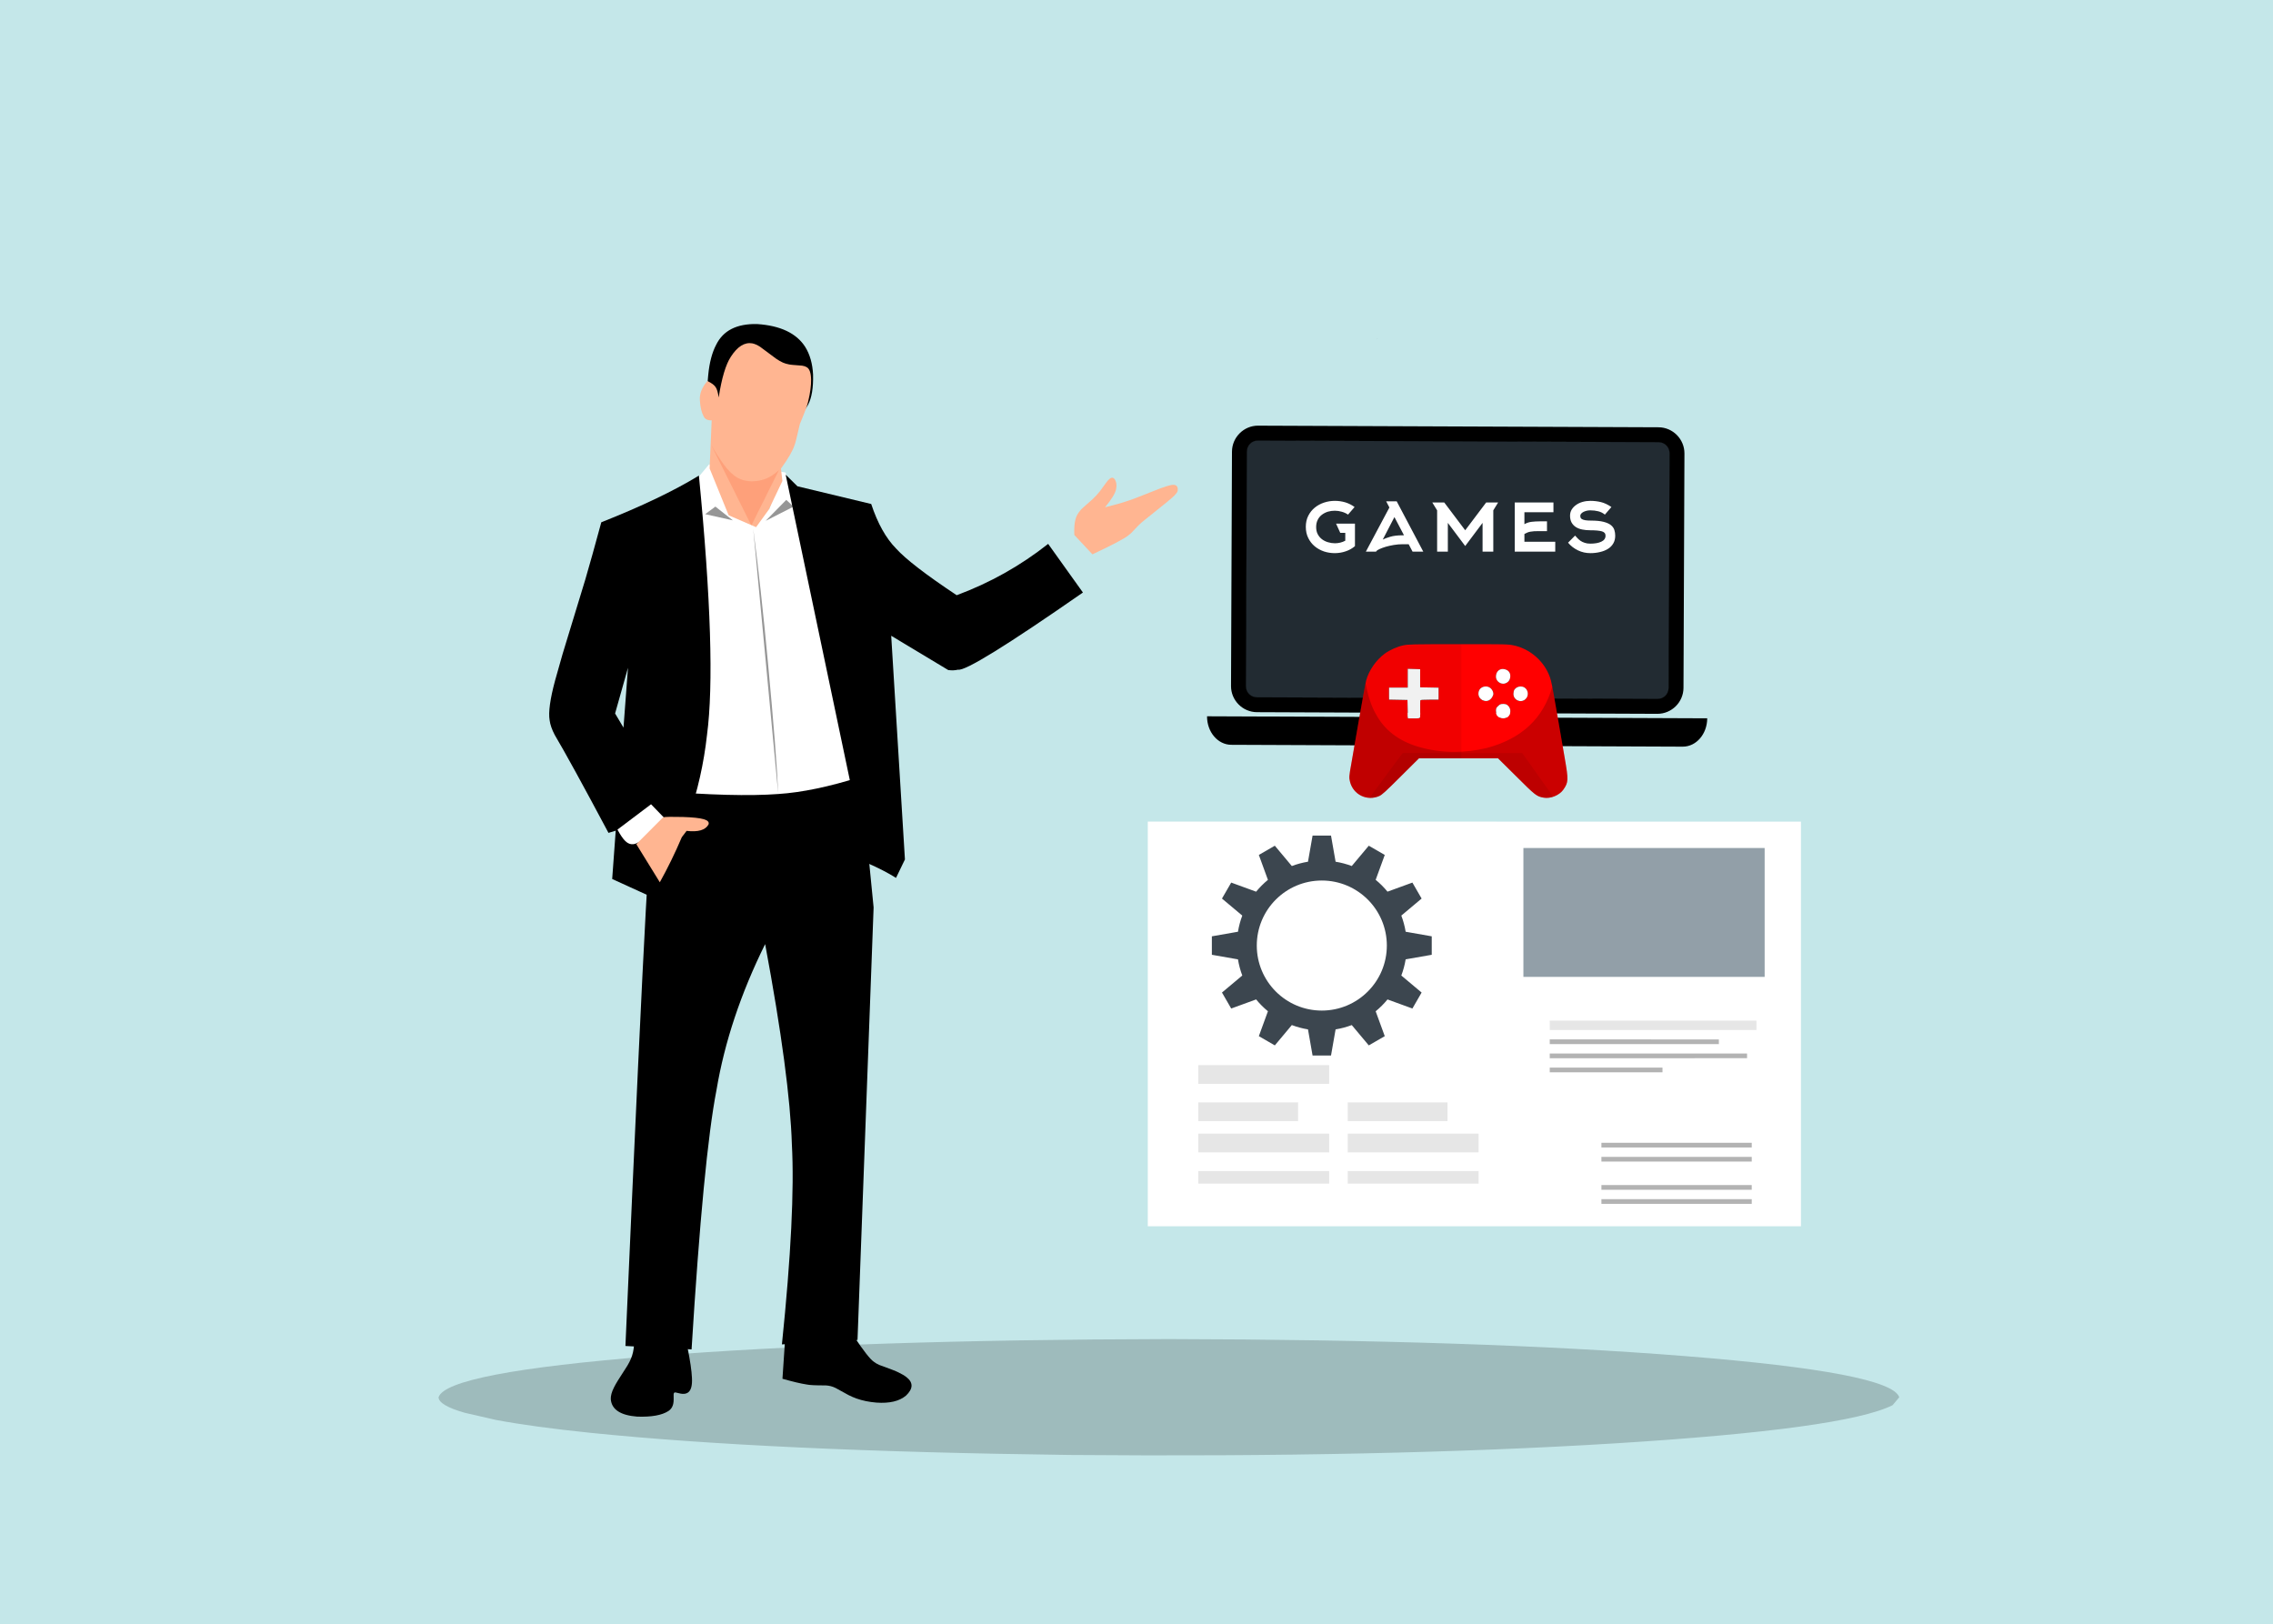 <?xml version='1.0' encoding='utf-8'?>
<svg xmlns="http://www.w3.org/2000/svg" version="1.1" width="1720px" height="1229px" viewBox="-320 450 1720 1229"><rect x="-320" y="450" width="1720" height="1229" fill="#333333" stroke="none"/> <g id="layer1"> <g style="fill:rgb(196,231,233); fill-opacity:1.0; stroke-linejoin: miter"> <path d="M-339.562,436.845C-339.82,436.845,-340.068,436.948,-340.25,437.13C-340.433,437.313,-340.535,437.56,-340.535,437.819L-340.534,1694.187C-340.534,1694.725,-340.099,1695.16,-339.561,1695.16L1419.564,1695.161C1419.823,1695.161,1420.07,1695.059,1420.253,1694.876C1420.435,1694.694,1420.538,1694.446,1420.538,1694.188L1420.537,437.82C1420.537,437.282,1420.101,436.846,1419.563,436.846L-339.562,436.845 Z"/> </g> <g style="fill:rgb(0,0,0); fill-opacity:0.192; stroke-linejoin: miter"> <path d="M1117.177,1507.225L1112.131,1513.201Q1076.263,1531.26,902.228,1542.088Q726.99,1552.906,489.518,1550.861Q262.881,1548.003,127,1534.135Q83.463,1529.653,55.277,1524.367L31.587,1518.932Q12.065,1513.323,11.846,1507.225Q17.772,1488.512,173.717,1476.086Q329.663,1463.659,564.511,1463.187Q799.359,1463.659,955.305,1476.086Q1111.25,1488.512,1117.177,1507.225"/> </g> <g style="fill:rgb(255,181,145); fill-opacity:1.0; stroke-linejoin: miter"> <path d="M521.594,811.437Q520.466,811.391,518.833,813.074Q518.327,813.276,512.364,821.622Q511.018,823.338,509.657,824.804Q508.316,826.258,506.653,827.821Q497.831,835.451,497.502,836.205Q494.695,839.376,493.776,843.113Q492.636,847.464,492.945,854.761L506.644,869.427Q528.992,858.942,533.704,855.211Q535.015,854.236,536.127,853.163Q541.656,847.109,544.727,844.599L562.985,829.927L567.003,826.525Q570.768,823.159,571.159,821.412Q571.918,815.491,565.198,817.218Q562.864,817.728,558.286,819.421Q535.595,828.449,533.741,828.857Q526.588,831.309,516.203,833.832Q523.611,824.794,524.489,820.363Q525.233,817.198,524.426,814.494Q523.457,811.604,521.71,811.442 Z"/> </g> <g style="fill:rgb(0,0,0); fill-opacity:1.0; stroke-linejoin: miter"> <path d="M274.5,1457.29L272.095,1493.219Q283.908,1496.559,290.403,1497.542Q293.456,1498.265,304.836,1498.232Q306.775,1498.354,308.565,1498.791Q310.409,1499.253,312.239,1500.15L322.103,1505.56Q325.028,1507.048,328.034,1508.13Q334.988,1510.598,343.198,1511.245Q357.977,1512.313,365.535,1505.993Q373.786,1498.166,365.985,1492.026Q363.713,1490.221,359.803,1488.368Q357.457,1487.11,345.423,1482.779Q342.984,1481.732,341.192,1480.318Q337.073,1477.533,326.119,1461.065L274.546,1457.294 Z"/> </g> <g style="fill:rgb(0,0,0); fill-opacity:1.0; stroke-linejoin: miter"> <path d="M159.853,1467.002Q159.449,1473.516,157.361,1478.218Q156.313,1480.675,154.8,1483.21L147.515,1494.612Q145.783,1497.416,144.624,1499.735Q141.986,1504.937,142.189,1508.741Q143.218,1520.375,162.129,1521.855Q178.405,1522.427,185.851,1517.591Q188.33,1515.925,189.203,1513.075Q189.537,1512.036,189.689,1510.529Q189.833,1509.779,189.738,1505.135Q189.775,1504.283,190.057,1503.909Q190.462,1503.449,191.121,1503.548L195.088,1504.459Q196.355,1504.681,197.435,1504.63Q199.554,1504.52,200.907,1503.386Q204.071,1500.806,203.605,1492.539Q203.268,1484.521,200.257,1469.65L159.854,1467.002 Z"/> </g> <g style="fill:rgb(0,0,0); fill-opacity:1.0; stroke-linejoin: miter"> <path d="M252.785,695.187Q229.962,694.717,221.999,710.728Q217.276,719.604,215.921,733.746Q214.28,749.655,216.829,762.662L287.544,761.741Q289.67,759.506,291.408,756.372Q295.655,748.496,295.252,733.358Q294.654,721.038,289.278,712.427Q279.31,696.934,252.894,695.19 Z"/> </g> <g style="fill:rgb(255,255,255); fill-opacity:1.0; stroke-linejoin: miter"> <path d="M216.801,801.103L206.314,813.582L205.149,1064.869Q281.871,1083.552,308.276,1075.045Q338.221,1067.623,339.174,1028.264Q342.204,989.613,311.265,875.054L275.112,809.628L274.329,807.49L270.946,806.913L262.239,835.313L253.267,837.46L251.978,846.312L251.752,846.348L233.868,838.239L216.881,801.276 Z"/> </g> <g style="fill:rgb(0,0,0); fill-opacity:1.0; stroke-linejoin: miter"> <path d="M331.339,1037.754Q295.59,1049.06,268.916,1050.767Q236.499,1053.207,176.881,1048.371L176.004,1049.657Q173.14,1055.492,168.709,1138.256Q164.517,1213.945,153.268,1468.406L203.319,1471.015Q212.289,1325.43,222.179,1274.725Q231.329,1220.246,258.992,1164.344Q277.648,1264.354,279.219,1315.886Q282.009,1366.956,271.692,1467.205L328.888,1463.867L341.066,1136.578L331.396,1038.332 Z"/> </g> <g style="fill:rgb(0,0,0); fill-opacity:1.0; stroke-linejoin: miter"> <path d="M155.211,955.231L151.806,1000.54L145.444,989.83L155.091,955.656 M208.872,809.861Q180.604,827.143,135.006,845.172Q127.844,871.626,122.875,888.585L105.721,944.822L100.103,964.653Q94.341,985.983,95.908,994.944Q96.536,999.91,99.756,1006.048Q111.274,1025.445,140.443,1080.171L145.921,1078.513L143.248,1115.081L172.802,1128.551Q207.915,1070.209,214.989,1006.136Q222.489,949.748,208.877,809.898 Z"/> </g> <g style="fill:rgb(0,0,0); fill-opacity:1.0; stroke-linejoin: miter"> <path d="M274.528,809.152L336.244,1103.013Q348.712,1108.397,358.019,1114.244L364.768,1100.29L354.386,931.038L397.536,956.981Q401.537,957.533,404.925,956.701Q412.768,958.584,499.456,898.316L473.148,861.518Q441.711,886.336,403.941,900.361Q369.097,877.198,358.135,865.107Q346.525,853.314,339.251,831.338L283.43,817.941L274.561,809.185 Z"/> </g> <g style="fill:rgb(255,181,145); fill-opacity:1.0; stroke-linejoin: miter"> <path d="M249.257,709.791Q240.529,708.289,233.017,719.959Q227.252,728.721,223.825,750.751Q223.023,744.858,221.418,742.757Q219.882,740.488,215.32,738.296Q209.035,745.481,209.602,752.833Q210.015,760.635,212.532,765.177Q214.066,768.226,218.534,768.038L216.973,804.437L231.374,839.876L252.129,848.88L261.75,835.591L272.057,813.918L270.957,804.565Q279.308,793.075,281.358,786.453Q281.837,785.866,285.296,770.724Q290.979,757.288,291.583,753.606Q293.893,744.039,293.767,737.054Q293.593,729.529,290.399,727.787Q289.188,727.008,286.965,726.664Q277.862,726.034,276.874,725.687Q274.451,725.225,272.419,724.338Q270.215,723.403,267.193,721.32L255.105,712.341Q251.948,710.331,249.275,709.794 Z"/> </g> <g style="fill:rgb(250,84,34); fill-opacity:0.208; stroke-linejoin: miter"> <path d="M218.24,786.871L248.581,847.568L269.477,805.595Q263.147,811.571,256.452,813.199Q247.97,815.38,240.82,812.728Q235.466,810.788,230.247,804.681Q225.727,799.498,218.311,786.99 Z"/> </g> <g style="fill:rgb(255,255,255); fill-opacity:1.0; stroke-linejoin: miter"> <path d="M172.661,1058.529L147.235,1077.699Q150.504,1083.657,152.824,1085.998Q157.409,1090.884,163.308,1087.211Q168.899,1084.239,182.477,1068.669L172.668,1058.536 Z"/> </g> <g style="fill:rgb(255,181,145); fill-opacity:1.0; stroke-linejoin: miter"> <path d="M196.788,1068.151Q184.458,1067.838,181.785,1068.392L161.517,1088.731L179.293,1117.554Q188.163,1101.667,195.935,1083.445L199.55,1078.678Q212.677,1080.207,216.144,1073.809Q217.082,1071.194,212.648,1069.862Q207.897,1068.497,196.891,1068.154 Z"/> </g> <g style="fill:rgb(0,0,0); fill-opacity:0.412; stroke-linejoin: miter"> <path d="M221.332,833.299L213.612,839.033L234.543,843.716L221.333,833.299L221.332,833.299 Z M274.978,828.214L259.396,844.083L280.485,833.33L274.99,828.225L274.978,828.214 Z M249.987,850.203L268.882,1050.653Q267.639,1020.496,261.094,951.03Q255.938,895.599,249.999,850.285L249.987,850.203 Z"/> </g> <g style="fill:rgb(0,0,0); fill-opacity:1.0; stroke-linejoin: miter"> <path d="M721.813,706.399Q722.115,706.157,722.241,706.059Q722.354,705.973,722.467,705.908 Z"/> </g> <g style="fill:rgb(0,0,0); fill-opacity:1.0; stroke-linejoin: miter"> <path d="M721.813,706.399Q722.115,706.157,722.241,706.059Q722.354,705.973,722.467,705.908 Z"/> </g> <g style="fill:rgb(34,43,50); fill-opacity:1.0; stroke-linejoin: miter"> <path d="M631.985,782.897C631.976,782.897,631.967,782.897,631.958,782.897L631.958,782.898C631.953,782.898,631.949,782.898,631.949,782.898L631.948,782.898C626.947,782.897,623.105,786.746,623.085,791.751L622.363,969.115C622.342,974.133,626.175,977.996,631.192,978.028L631.193,978.028L934.17,979.248L934.17,979.249C934.184,979.248,934.188,979.248,934.189,979.248C934.19,979.248,934.193,979.248,934.208,979.248C939.208,979.249,943.052,975.423,943.072,970.418L943.794,793.054C943.814,788.047,939.998,784.164,934.992,784.14L934.991,784.14C934.988,784.14,934.961,784.14,934.957,784.14L934.963,784.14L631.987,782.897 Z"/> </g> <g style="fill:rgb(0,0,0); fill-opacity:1.0; stroke-linejoin: miter"> <path d="M632.031,772.06C621.203,772.015,612.29,780.878,612.246,791.707L611.524,969.071C611.48,979.898,620.321,988.811,631.149,988.855L934.126,990.097C944.954,990.131,953.867,981.29,953.911,970.462L954.632,793.099C954.676,782.271,945.836,773.336,935.008,773.292L632.031,772.071 Z M631.985,783.344L934.962,784.587C939.733,784.595,943.366,788.28,943.347,793.053L942.625,970.417C942.606,975.188,938.943,978.821,934.172,978.802L631.195,977.581C626.424,977.551,622.79,973.888,622.81,969.117L623.531,791.753C623.551,786.98,627.214,783.325,631.985,783.345 Z"/> </g> <g style="fill:rgb(0,0,0); fill-opacity:1.0; stroke-linejoin: miter"> <path d="M593.382,991.959C593.334,1003.871,601.52,1013.498,611.734,1013.539L953.339,1014.939C963.553,1014.969,971.818,1005.41,971.866,993.497L593.382,991.97 Z"/> </g> <g style="fill:rgb(255,0,0); fill-opacity:1.0; stroke-linejoin: miter"> <path d="M741.895,938.289C737.326,939.248,731.523,941.853,727.822,944.594C721.288,949.391,715.806,957.341,713.795,964.835C713.293,966.708,710.825,980.232,708.267,994.944C705.754,1009.657,703.15,1024.46,702.556,1027.841C700.819,1037.482,700.774,1038.304,701.596,1041.594C704.109,1051.372,714.572,1056.398,723.801,1052.24C725.857,1051.28,728.644,1048.767,740.021,1037.39L753.774,1023.729L783.655,1023.729L813.537,1023.729L827.29,1037.345C841.865,1051.874,842.733,1052.56,847.987,1053.519C853.287,1054.524,860.049,1051.737,863.065,1047.397C866.857,1041.868,866.949,1040.224,864.07,1023.729C862.791,1016.327,860.324,1002.026,858.587,991.974C854.201,966.708,854.019,965.885,852.785,962.276C848.536,950.259,837.707,940.847,825.234,938.288C821.122,937.42,818.837,937.375,783.427,937.421C748.611,937.421,745.687,937.512,741.895,938.289 Z M754.642,963.19L754.642,970.043L761.633,970.18L768.578,970.317L768.578,974.841L768.578,979.41L761.77,979.412C756.744,979.41,754.916,979.547,754.779,979.958C754.688,980.278,754.642,983.111,754.688,986.263C754.734,989.416,754.688,992.34,754.551,992.751C754.368,993.482,753.774,993.574,749.845,993.574L745.322,993.576L745.184,986.583L745.048,979.638L738.102,979.501L731.112,979.364L731.112,974.841L731.112,970.272L738.194,970.274L745.276,970.272L745.276,963.19L745.276,956.062L749.982,956.199L754.642,956.336L754.642,963.19 Z M820.025,956.839C822.127,957.844,823.132,959.809,822.812,962.367C822.538,964.698,821.213,966.342,819.02,967.073C815.73,968.17,811.984,965.474,811.984,962.002C811.984,957.341,815.867,954.874,820.025,956.839 Z M807.689,970.5C808.602,971.186,809.425,972.374,809.745,973.424C810.202,974.932,810.156,975.48,809.425,976.942C808.328,979.181,806.546,980.415,804.582,980.415C800.104,980.415,797.363,976.029,799.419,972.099C800.881,969.267,805.038,968.49,807.689,970.5 Z M833.504,970.135C836.154,971.734,836.93,975.435,835.148,978.085C832.178,982.517,825.234,980.415,825.234,975.023C825.234,973.881,825.553,972.465,825.965,971.825C827.564,969.449,830.991,968.673,833.504,970.135 Z M821.167,983.887C823.863,986.309,823.36,991.243,820.208,992.888C817.603,994.213,814.268,993.437,812.714,991.106C812.303,990.467,811.984,989.05,811.984,987.817C811.984,985.943,812.212,985.486,813.628,984.161C814.999,982.837,815.593,982.608,817.512,982.608C819.294,982.608,820.025,982.837,821.167,983.887 Z"/> </g> <g style="fill:rgb(0,0,0); fill-opacity:0.204; stroke-linejoin: miter"> <path d="M713.352,966.878C712.413,971.551,710.371,982.846,708.267,994.944C705.754,1009.657,703.15,1024.46,702.556,1027.841C700.819,1037.482,700.774,1038.304,701.596,1041.594C703.505,1049.022,710.003,1053.708,717.062,1053.708C719.295,1053.708,721.584,1053.239,723.801,1052.24C725.857,1051.28,728.644,1048.767,740.021,1037.39L753.774,1023.729L813.537,1023.732L827.29,1037.345C841.865,1051.874,842.733,1052.56,847.987,1053.519C848.719,1053.658,849.48,1053.724,850.254,1053.724C855.084,1053.725,860.466,1051.138,863.065,1047.397C866.857,1041.868,866.949,1040.224,864.07,1023.729C862.791,1016.327,860.324,1002.026,858.587,991.974C856.504,979.973,855.369,973.486,854.619,969.597L854.613,969.599Q844.529,1005.57,804.945,1015.962Q792.522,1018.908,780.457,1018.908Q766.471,1018.908,752.965,1014.949Q730.589,1008.214,720.937,989.929Q716.047,981.472,713.357,966.878 Z"/> </g> <g style="fill:rgb(0,0,0); fill-opacity:0.071; stroke-linejoin: miter"> <path d="M741.426,1019.791L716.329,1053.691L716.334,1053.694C716.576,1053.702,716.818,1053.708,717.062,1053.708C719.295,1053.708,721.584,1053.239,723.801,1052.24C725.857,1051.28,728.644,1048.767,740.021,1037.39L753.774,1023.729L813.537,1023.732L827.29,1037.345C841.865,1051.874,842.733,1052.56,847.987,1053.519C848.719,1053.658,849.48,1053.724,850.254,1053.724C851.915,1053.724,853.641,1053.419,855.296,1052.865L855.302,1052.868L831.904,1019.832L831.888,1019.81L741.426,1019.791 Z"/> </g> <g style="fill:rgb(255,255,255); fill-opacity:1.0; stroke-linejoin: miter"> <path d="M745.276,956.062L749.982,956.199L754.642,956.336L754.642,963.19L754.642,970.043L761.633,970.18L768.578,970.317L768.578,974.841L768.578,979.41L761.77,979.412C756.744,979.41,754.916,979.547,754.779,979.958C754.688,980.278,754.642,983.111,754.688,986.263C754.734,989.416,754.688,992.34,754.551,992.751C754.368,993.482,753.774,993.574,749.845,993.574L745.322,993.576L745.184,986.583L745.048,979.638L738.102,979.501L731.112,979.364L731.112,974.841L731.112,970.272L745.276,970.274L745.276,963.19L745.276,956.062 Z"/> </g> <g style="fill:rgb(255,255,255); fill-opacity:1.0; stroke-linejoin: miter"> <path d="M817.178,956.159C818.08,956.159,819.045,956.376,820.025,956.839C822.127,957.844,823.132,959.809,822.812,962.367C822.538,964.698,821.213,966.342,819.02,967.073C818.513,967.242,817.996,967.321,817.483,967.321C814.665,967.321,811.984,964.939,811.984,962.002C811.984,958.44,814.252,956.159,817.178,956.159 Z"/> </g> <g style="fill:rgb(255,255,255); fill-opacity:1.0; stroke-linejoin: miter"> <path d="M830.703,969.394C831.67,969.394,832.641,969.632,833.504,970.135C836.154,971.734,836.93,975.435,835.148,978.085C834.038,979.741,832.372,980.485,830.721,980.485C827.956,980.485,825.234,978.399,825.234,975.023C825.234,973.881,825.553,972.465,825.965,971.825C827.015,970.265,828.853,969.394,830.703,969.394 Z"/> </g> <g style="fill:rgb(255,255,255); fill-opacity:1.0; stroke-linejoin: miter"> <path d="M804.249,969.376C805.46,969.376,806.683,969.737,807.689,970.5C808.602,971.186,809.425,972.374,809.745,973.424C810.202,974.932,810.156,975.48,809.425,976.942C808.328,979.181,806.546,980.415,804.582,980.415C800.104,980.415,797.363,976.029,799.419,972.099C800.326,970.342,802.271,969.376,804.249,969.376 Z"/> </g> <g style="fill:rgb(255,255,255); fill-opacity:1.0; stroke-linejoin: miter"> <path d="M817.512,982.608C819.294,982.608,820.025,982.837,821.167,983.887C823.863,986.309,823.36,991.243,820.208,992.888C819.35,993.325,818.413,993.533,817.486,993.533C815.599,993.533,813.756,992.669,812.714,991.106C812.303,990.467,811.984,989.05,811.984,987.817C811.984,985.943,812.212,985.486,813.628,984.161C814.999,982.837,815.593,982.608,817.512,982.608 Z"/> </g> <g style="fill:rgb(0,0,0); fill-opacity:0.055; stroke-linejoin: miter"> <path d="M785.787,937.418C785.017,937.418,784.23,937.42,783.427,937.421C748.611,937.421,745.687,937.512,741.895,938.289C737.326,939.248,731.523,941.853,727.822,944.594C721.288,949.391,715.806,957.341,713.795,964.835C713.293,966.708,710.825,980.232,708.267,994.944C705.754,1009.657,703.15,1024.46,702.556,1027.841C700.819,1037.482,700.774,1038.304,701.596,1041.594C703.439,1048.766,709.56,1053.381,716.334,1053.691L716.335,1053.694C716.576,1053.702,716.819,1053.708,717.062,1053.708C719.295,1053.708,721.584,1053.239,723.801,1052.24C725.857,1051.28,728.644,1048.767,740.021,1037.39L753.774,1023.729L785.792,1023.729L785.792,937.418 Z"/> </g> <g style="fill:rgb(255,255,255); fill-opacity:0.996; stroke-linejoin: miter"> <path d="M651.5,807.722L651.5,807.722L651.5,807.722L651.5,807.722L651.5,807.722L651.5,807.722L651.5,807.722Q651.5,807.722,651.5,807.722"/> </g> <g style="fill:rgb(255,255,255); fill-opacity:0.996; stroke-linejoin: miter"> <path d="M651.5,807.722L651.5,807.722L651.5,807.722L651.5,807.722L651.5,807.722L651.5,807.722L651.5,807.722Q651.5,807.722,651.5,807.722"/> </g> <g style="fill:rgb(255,255,255); fill-opacity:0.996; stroke-linejoin: miter"> <path d="M675.244,993.621L675.244,993.621L675.244,993.622L675.244,993.621L675.244,993.621L675.244,993.621L675.244,993.622Q675.244,993.621,675.244,993.621"/> </g> <g style="fill:rgb(0,0,0); fill-opacity:1.0; stroke-linejoin: miter"> <path d="M704.006,980.273L704.081,980.574L704.156,980.875L704.006,980.273"/> </g> <g> <g style="fill:rgb(255,255,255); fill-opacity:1.0; stroke-linejoin: miter"> <path d="M735.177,841.239L742.428,855.024L741.423,855.024Q735.607,855.024,731.874,856.173Q728.14,857.322,726.346,858.255L735.177,841.239 Z M728.93,829.321L731.371,833.987L713.566,867.373L721.32,867.373L721.535,866.942Q721.966,866.368,723.905,865.435Q725.771,864.573,728.571,863.712Q731.3,862.922,734.674,862.347Q738.048,861.773,741.495,861.773L745.946,861.773L748.89,867.373L757.003,867.373L736.9,829.321 Z M763.823,830.182L767.485,836.141L767.485,867.373L775.598,867.373L775.598,845.619L788.737,863.137L801.875,845.619L801.876,867.373L809.989,867.373L809.988,836.141L813.65,830.182L804.604,830.182L788.737,851.219L772.87,830.182 Z M826.214,830.182L826.215,867.373L856.872,867.373L856.872,859.906L833.538,859.906L833.538,854.019Q834.758,853.373,835.764,852.942Q836.769,852.511,837.989,852.296Q839.21,852.08,840.933,851.937Q842.584,851.865,845.169,851.865L850.625,851.865L850.625,844.47L845.169,844.47Q841.938,844.47,838.923,844.829Q835.979,845.188,833.538,846.624L833.538,837.577L855.508,837.577L855.508,830.182 Z M690.088,828.962Q685.924,828.962,681.975,830.254Q678.027,831.546,674.939,834.059Q671.852,836.572,669.985,840.234Q668.119,843.895,668.119,848.634Q668.119,853.373,669.985,857.106Q671.78,860.768,674.868,863.353Q677.883,865.865,681.832,867.23Q685.781,868.522,690.017,868.522Q694.324,868.522,698.273,867.158Q702.222,865.865,705.309,863.209L705.309,846.193L691.022,846.193L694.181,853.157L697.986,853.157L697.986,859.116Q694.324,861.055,690.16,861.055Q687.504,861.055,684.919,860.265Q682.406,859.547,680.396,858.039Q678.385,856.532,677.165,854.234Q675.944,851.937,675.944,848.778Q675.944,845.619,677.165,843.249Q678.314,840.952,680.324,839.444Q682.334,837.936,684.847,837.146Q687.36,836.428,690.088,836.428Q692.745,836.428,695.401,837.218Q697.986,837.936,700.068,839.372L705.022,833.628Q701.935,831.331,698.058,830.11Q694.181,828.962,690.088,828.962 Z M883.436,828.962Q880.349,828.962,877.549,829.751Q874.749,830.541,872.667,832.049Q870.585,833.485,869.293,835.567Q868.072,837.649,868.072,840.162Q868.072,843.178,869.221,845.332Q870.369,847.414,872.452,848.778Q874.462,850.07,877.262,850.644Q880.062,851.219,883.436,851.219Q889.252,851.219,892.124,852.009Q894.924,852.798,894.924,855.311Q894.924,858.327,891.765,859.835Q888.606,861.342,883.436,861.342Q880.924,861.342,879.129,860.696Q877.334,860.122,875.97,859.188Q874.677,858.255,873.672,857.178Q872.739,856.101,871.877,855.239L866.564,860.624Q869.652,864.286,874.103,866.44Q878.482,868.522,883.436,868.522Q887.385,868.522,890.832,867.66Q894.278,866.871,896.862,865.219Q899.375,863.64,900.811,861.127Q902.247,858.686,902.247,855.311Q902.247,853.085,901.601,851.003Q900.955,848.921,899.016,847.342Q897.078,845.762,893.416,844.829Q889.826,843.895,883.939,843.895Q881.211,843.895,879.559,843.608Q877.98,843.321,877.118,842.819Q876.329,842.388,876.041,841.67Q875.826,841.024,875.826,840.162Q875.826,839.372,876.544,838.582Q877.19,837.865,878.267,837.29Q879.344,836.788,880.708,836.429Q882,836.141,883.365,836.141Q886.595,836.141,889.467,836.859Q892.267,837.577,894.421,839.372L899.375,833.628Q895.283,830.828,891.406,829.895Q887.529,828.962,883.436,828.962 Z"/> </g> </g> <g style="fill:rgb(255,255,255); fill-opacity:1.0; stroke-linejoin: miter"> <path d="M548.551,1071.655L795.673,1071.655L1042.796,1071.656Q1042.796,1224.745,1042.796,1377.835Q795.673,1377.835,548.551,1377.835Q548.551,1224.745,548.551,1071.655 Z"/> </g> <g style="fill:rgb(255,255,255); fill-opacity:1.0; stroke-linejoin: miter"> <path d="M863.602,977.315L863.602,977.316L863.602,977.315L863.602,977.315L863.602,977.316L863.602,977.315L863.602,977.315Q863.602,977.315,863.602,977.315 Z"/> </g> <g style="fill:rgb(230,230,230); fill-opacity:1.0; stroke-linejoin: miter"> <path d="M586.762,1255.888L685.798,1255.888L685.798,1270.053L586.762,1270.053L586.762,1255.888 Z M586.762,1255.888L685.798,1255.888L685.798,1270.053L586.762,1270.053L586.762,1255.888 Z M586.762,1255.888L685.798,1255.888L685.798,1270.053L586.762,1270.053L586.762,1255.888 Z M586.762,1255.888L685.798,1255.888L685.798,1270.053L586.762,1270.053L586.762,1255.888 Z"/> </g> <g style="fill:rgb(230,230,230); fill-opacity:1.0; stroke-linejoin: miter"> <path d="M586.762,1284.097L662.27,1284.098L662.27,1298.263L586.762,1298.263L586.762,1284.097 Z M586.762,1284.097L662.27,1284.098L662.27,1298.263L586.762,1298.263L586.762,1284.097 Z M586.762,1284.097L662.27,1284.098L662.27,1298.263L586.762,1298.263L586.762,1284.097 Z M586.762,1284.097L662.27,1284.098L662.27,1298.263L586.762,1298.263L586.762,1284.097 Z"/> </g> <g style="fill:rgb(230,230,230); fill-opacity:1.0; stroke-linejoin: miter"> <path d="M586.762,1307.746L685.798,1307.747L685.798,1321.911L586.762,1321.912L586.762,1307.746 Z M586.762,1307.746L685.798,1307.747L685.798,1321.911L586.762,1321.912L586.762,1307.746 Z M586.762,1307.746L685.798,1307.747L685.798,1321.911L586.762,1321.912L586.762,1307.746 Z M586.762,1307.746L685.798,1307.747L685.798,1321.911L586.762,1321.912L586.762,1307.746 Z"/> </g> <g style="fill:rgb(230,230,230); fill-opacity:1.0; stroke-linejoin: miter"> <path d="M586.762,1336.076L685.798,1336.077L685.798,1345.56L586.762,1345.56L586.762,1336.076 Z M586.762,1336.076L685.798,1336.077L685.798,1345.56L586.762,1345.56L586.762,1336.076 Z M586.762,1336.076L685.798,1336.077L685.798,1345.56L586.762,1345.56L586.762,1336.076 Z M586.762,1336.076L685.798,1336.077L685.798,1345.56L586.762,1345.56L586.762,1336.076 Z"/> </g> <g style="fill:rgb(230,230,230); fill-opacity:1.0; stroke-linejoin: miter"> <path d="M699.843,1284.097L775.35,1284.098L775.35,1298.263L699.843,1298.263L699.843,1284.097 Z M699.843,1284.097L775.35,1284.098L775.35,1298.263L699.843,1298.263L699.843,1284.097 Z M699.843,1284.097L775.35,1284.098L775.35,1298.263L699.843,1298.263L699.843,1284.097 Z M699.843,1284.097L775.35,1284.098L775.35,1298.263L699.843,1298.263L699.843,1284.097 Z"/> </g> <g style="fill:rgb(230,230,230); fill-opacity:1.0; stroke-linejoin: miter"> <path d="M699.843,1307.746L798.878,1307.747L798.878,1321.911L699.843,1321.912L699.843,1307.746 Z M699.843,1307.746L798.878,1307.747L798.878,1321.911L699.843,1321.912L699.843,1307.746 Z M699.843,1307.746L798.878,1307.747L798.878,1321.911L699.843,1321.912L699.843,1307.746 Z M699.843,1307.746L798.878,1307.747L798.878,1321.911L699.843,1321.912L699.843,1307.746 Z"/> </g> <g style="fill:rgb(230,230,230); fill-opacity:1.0; stroke-linejoin: miter"> <path d="M699.843,1336.076L798.878,1336.077L798.878,1345.56L699.843,1345.56L699.843,1336.076 Z M699.843,1336.076L798.878,1336.077L798.878,1345.56L699.843,1345.56L699.843,1336.076 Z M699.843,1336.076L798.878,1336.077L798.878,1345.56L699.843,1345.56L699.843,1336.076 Z M699.843,1336.076L798.878,1336.077L798.878,1345.56L699.843,1345.56L699.843,1336.076 Z"/> </g> <g style="fill:rgb(255,255,255); fill-opacity:1.0; stroke-linejoin: miter"> <path d="M978.263,1147.579C974.353,1147.579,970.033,1144.38,970.033,1140.469L970.033,1072.925L1042.252,1147.579L978.263,1147.58 Z"/> </g> <g style="fill:rgb(230,230,230); fill-opacity:1.0; stroke-linejoin: miter"> <path d="M852.703,1222.233L1009.12,1222.233L1009.12,1229.343L852.703,1229.343L852.703,1222.233 Z M852.703,1222.233L1009.12,1222.233L1009.12,1229.343L852.703,1229.343L852.703,1222.233 Z M852.703,1222.233L1009.12,1222.233L1009.12,1229.343L852.703,1229.343L852.703,1222.233 Z M852.703,1222.233L1009.12,1222.233L1009.12,1229.343L852.703,1229.343L852.703,1222.233 Z"/> </g> <g style="fill:rgb(179,179,179); fill-opacity:1.0; stroke-linejoin: miter"> <path d="M852.703,1236.452L980.681,1236.453L980.681,1240.008L852.703,1240.008L852.703,1236.452 Z M852.703,1236.452L980.681,1236.453L980.681,1240.008L852.703,1240.008L852.703,1236.452 Z M852.703,1236.452L980.681,1236.453L980.681,1240.008L852.703,1240.008L852.703,1236.452 Z M852.703,1236.452L980.681,1236.453L980.681,1240.008L852.703,1240.008L852.703,1236.452 Z"/> </g> <g style="fill:rgb(179,179,179); fill-opacity:1.0; stroke-linejoin: miter"> <path d="M891.807,1314.662L1005.565,1314.662L1005.565,1318.216L891.807,1318.217L891.807,1314.662 Z M891.807,1314.662L1005.565,1314.662L1005.565,1318.216L891.807,1318.217L891.807,1314.662 Z M891.807,1314.662L1005.565,1314.662L1005.565,1318.216L891.807,1318.217L891.807,1314.662 Z M891.807,1314.662L1005.565,1314.662L1005.565,1318.216L891.807,1318.217L891.807,1314.662 Z"/> </g> <g style="fill:rgb(179,179,179); fill-opacity:1.0; stroke-linejoin: miter"> <path d="M891.807,1325.326L1005.565,1325.327L1005.565,1328.882L891.807,1328.882L891.807,1325.326 Z M891.807,1325.326L1005.565,1325.327L1005.565,1328.882L891.807,1328.882L891.807,1325.326 Z M891.807,1325.326L1005.565,1325.327L1005.565,1328.882L891.807,1328.882L891.807,1325.326 Z M891.807,1325.326L1005.565,1325.327L1005.565,1328.882L891.807,1328.882L891.807,1325.326 Z"/> </g> <g style="fill:rgb(179,179,179); fill-opacity:1.0; stroke-linejoin: miter"> <path d="M891.807,1346.656L1005.565,1346.657L1005.565,1350.211L891.807,1350.212L891.807,1346.656 Z M891.807,1346.656L1005.565,1346.657L1005.565,1350.211L891.807,1350.212L891.807,1346.656 Z M891.807,1346.656L1005.565,1346.657L1005.565,1350.211L891.807,1350.212L891.807,1346.656 Z M891.807,1346.656L1005.565,1346.657L1005.565,1350.211L891.807,1350.212L891.807,1346.656 Z"/> </g> <g style="fill:rgb(179,179,179); fill-opacity:1.0; stroke-linejoin: miter"> <path d="M891.807,1357.321L1005.565,1357.322L1005.565,1360.876L891.807,1360.877L891.807,1357.321 Z M891.807,1357.321L1005.565,1357.322L1005.565,1360.876L891.807,1360.877L891.807,1357.321 Z M891.807,1357.321L1005.565,1357.322L1005.565,1360.876L891.807,1360.877L891.807,1357.321 Z M891.807,1357.321L1005.565,1357.322L1005.565,1360.876L891.807,1360.877L891.807,1357.321 Z"/> </g> <g style="fill:rgb(179,179,179); fill-opacity:1.0; stroke-linejoin: miter"> <path d="M852.703,1247.117L1002.01,1247.118L1002.01,1250.672L852.703,1250.673L852.703,1247.117 Z M852.703,1247.117L1002.01,1247.118L1002.01,1250.672L852.703,1250.673L852.703,1247.117 Z M852.703,1247.117L1002.01,1247.118L1002.01,1250.672L852.703,1250.673L852.703,1247.117 Z M852.703,1247.117L1002.01,1247.118L1002.01,1250.672L852.703,1250.673L852.703,1247.117 Z"/> </g> <g style="fill:rgb(179,179,179); fill-opacity:1.0; stroke-linejoin: miter"> <path d="M852.703,1257.783L938.021,1257.783L938.021,1261.337L852.703,1261.338L852.703,1257.783 Z M852.703,1257.783L938.021,1257.783L938.021,1261.337L852.703,1261.338L852.703,1257.783 Z M852.703,1257.783L938.021,1257.783L938.021,1261.337L852.703,1261.338L852.703,1257.783 Z M852.703,1257.783L938.021,1257.783L938.021,1261.337L852.703,1261.338L852.703,1257.783 Z"/> </g> <g style="fill:rgb(146,159,168); fill-opacity:1.0; stroke-linejoin: miter"> <path d="M832.77,1091.622L924.051,1091.623L1015.333,1091.623Q1015.333,1140.375,1015.333,1189.127Q924.051,1189.127,832.77,1189.128Q832.77,1140.375,832.77,1091.622"/> </g> <g style="fill:rgb(60,70,79); fill-opacity:1.0; stroke-linejoin: miter"> <path d="M673.235,1082.24L669.769,1101.981L669.783,1101.995C665.546,1102.687,661.447,1103.796,657.532,1105.274L657.532,1105.261L644.669,1089.891L632.578,1096.876L639.443,1115.698L639.47,1115.711C636.192,1118.402,633.188,1121.417,630.499,1124.696L630.486,1124.656L611.664,1117.791L604.679,1129.881L620.048,1142.758C618.573,1146.67,617.473,1150.763,616.782,1154.996L616.769,1154.982L597.027,1158.448L597.027,1172.418L616.769,1175.884L616.782,1175.87C617.473,1180.103,618.573,1184.196,620.048,1188.108L604.679,1200.984L611.664,1213.075L630.486,1206.21L630.499,1206.17C633.188,1209.449,636.192,1212.464,639.47,1215.154L639.443,1215.168L632.578,1233.99L644.669,1240.975L657.532,1225.605L657.532,1225.592C661.447,1227.069,665.546,1228.179,669.783,1228.871L669.769,1228.884L673.235,1248.626L687.191,1248.626L690.657,1228.884L690.644,1228.871C694.879,1228.181,698.979,1227.08,702.894,1225.605L715.771,1240.975L727.861,1233.99L720.983,1215.168C724.254,1212.484,727.256,1209.479,729.941,1206.21L748.776,1213.075L755.748,1200.984L740.392,1188.107C741.867,1184.195,742.98,1180.104,743.671,1175.87L763.413,1172.418L763.413,1158.448L743.671,1154.983C742.979,1150.754,741.865,1146.667,740.392,1142.759L755.748,1129.882L748.776,1117.791L729.941,1124.656C727.256,1121.387,724.254,1118.383,720.983,1115.699L727.862,1096.876L715.771,1089.891L702.895,1105.261C698.979,1103.786,694.879,1102.686,690.644,1101.995L690.657,1101.982L687.191,1082.24L673.235,1082.24 Z M680.22,1116.231C707.396,1116.231,729.437,1138.257,729.437,1165.431C729.437,1192.608,707.398,1214.631,680.22,1214.631C653.043,1214.631,631.02,1192.605,631.02,1165.431C631.02,1138.255,653.045,1116.231,680.22,1116.231 Z"/> </g> </g> </svg>